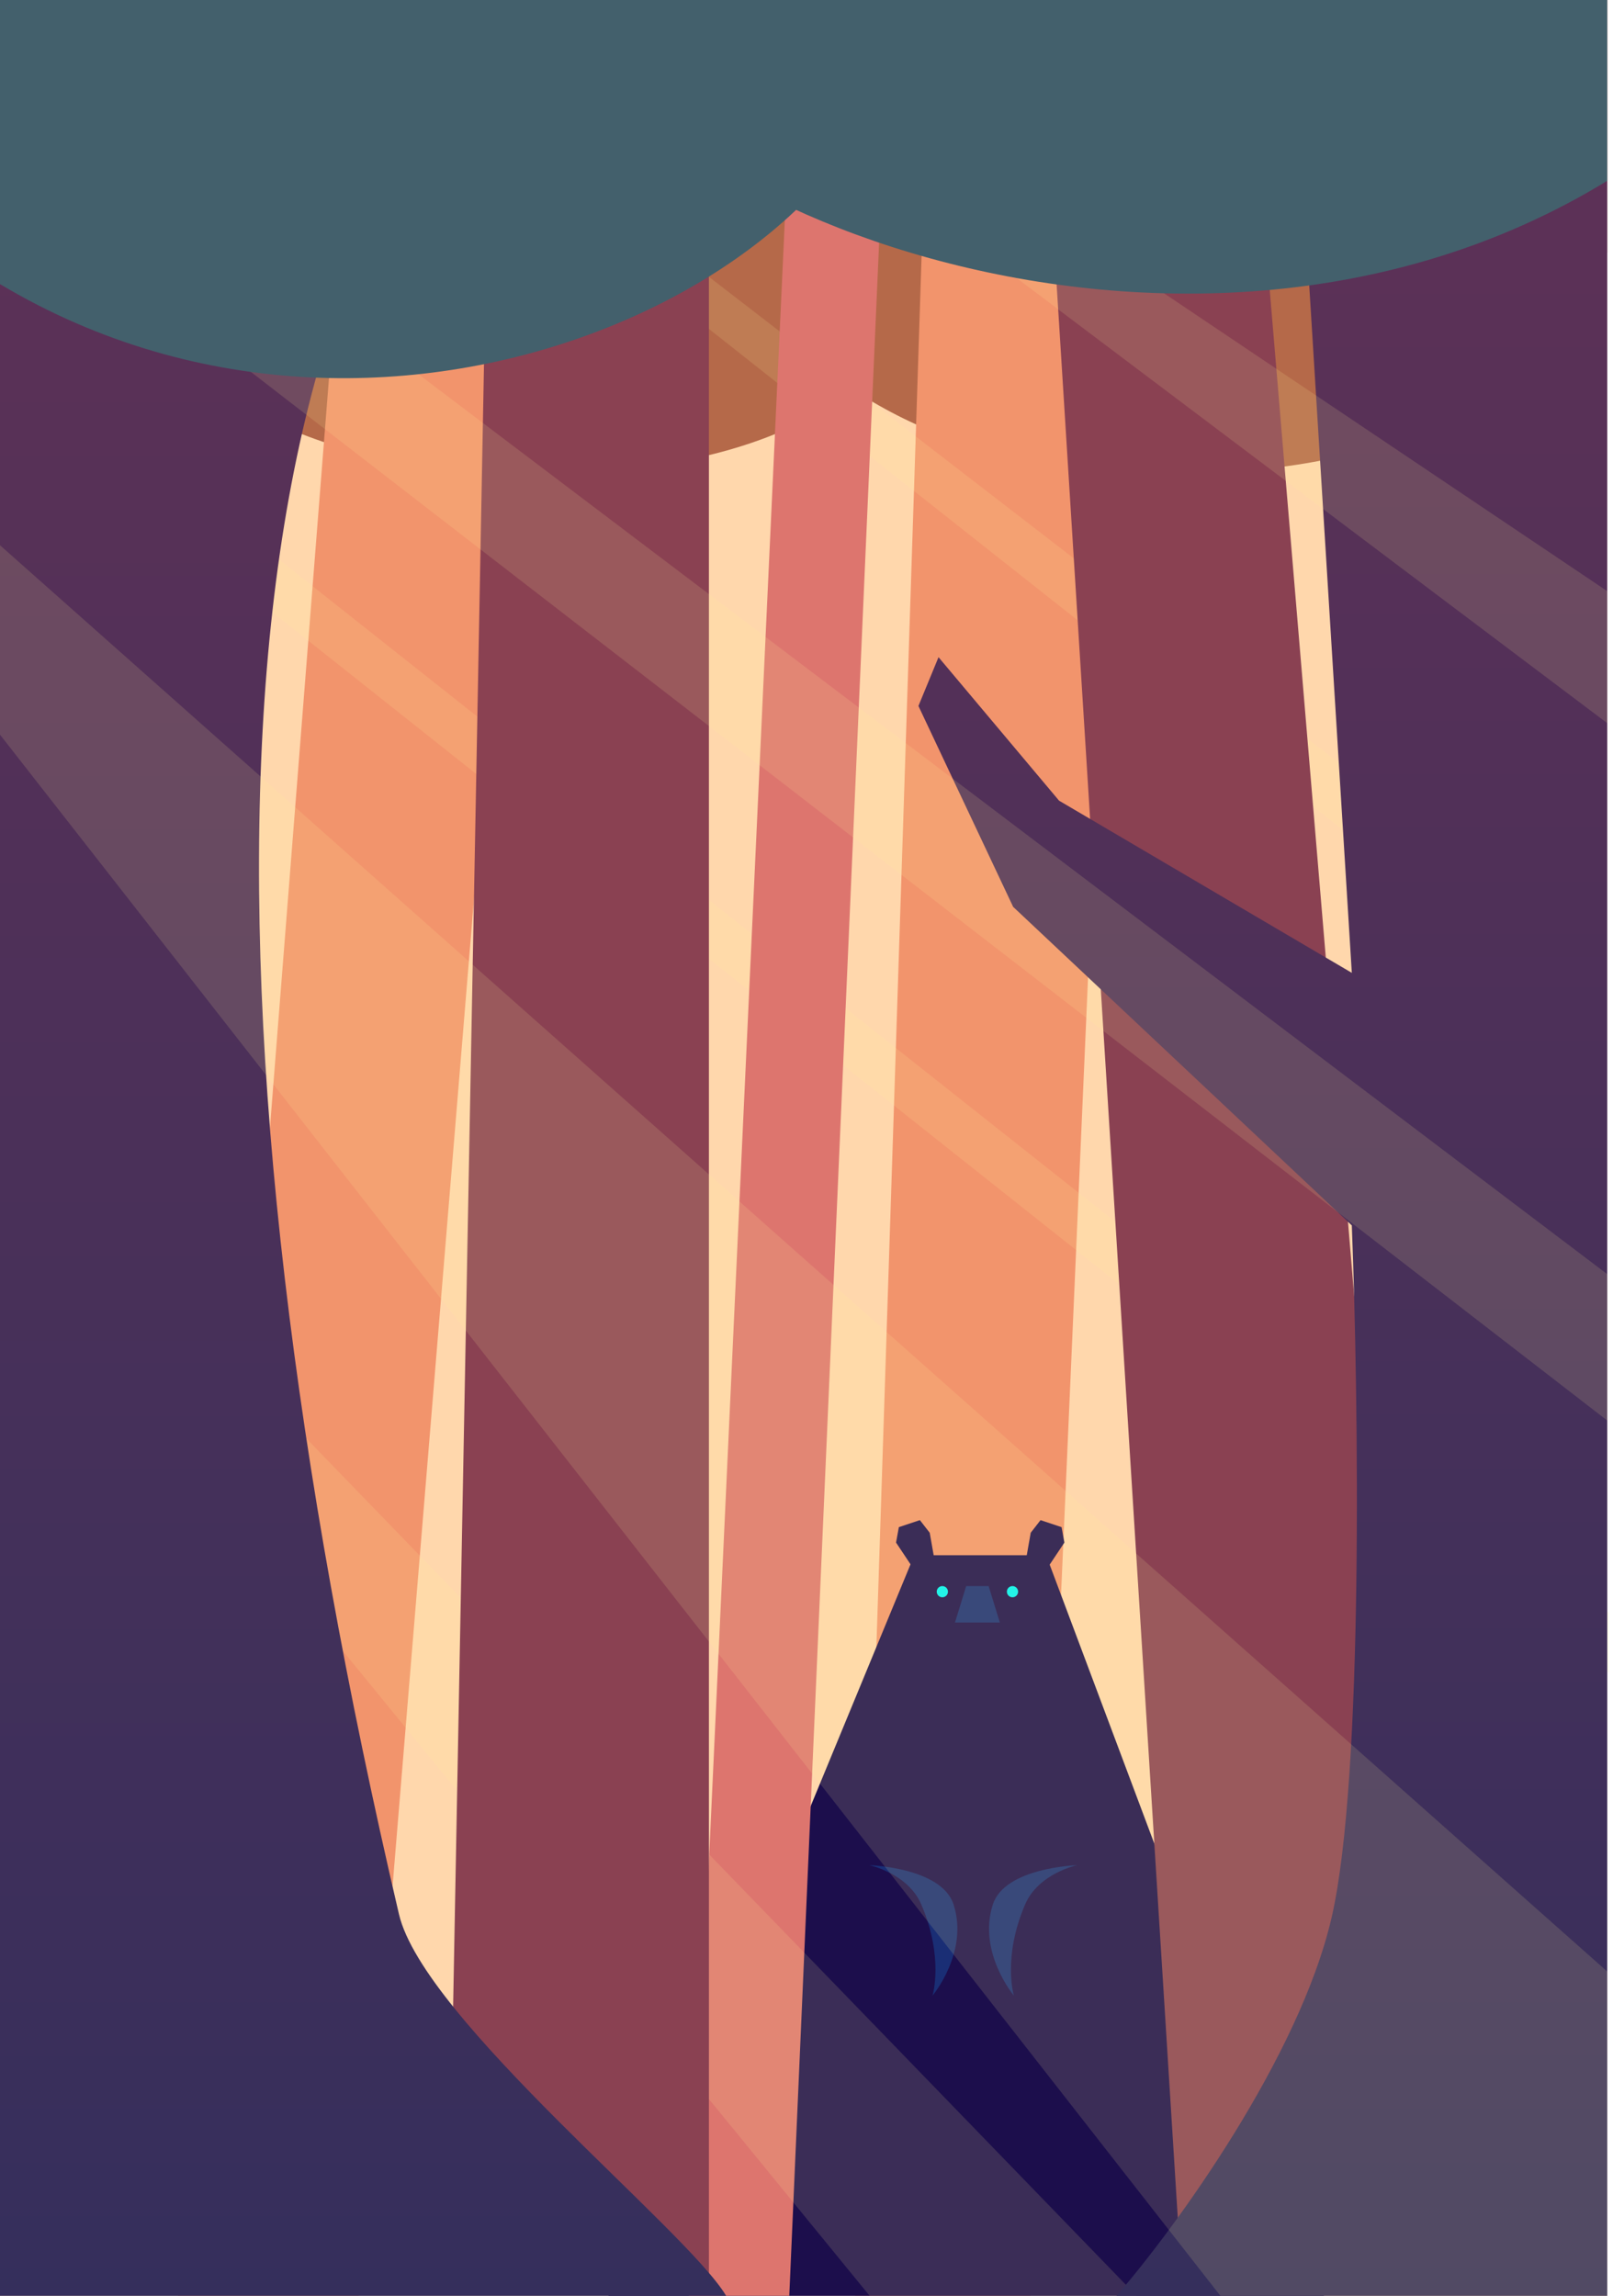 <svg width="281" height="400" viewBox="0 0 281 400" fill="none" xmlns="http://www.w3.org/2000/svg">
<rect width="280" height="400" fill="#FFD7AC"/>
<path d="M280 0V44C268.5 64 252 82.5 204 82.5C126.713 82.5 114.833 23.5 111 0H280Z" fill="#B56949"/>
<path d="M169 0V44C157.5 64 141 82.5 93 82.5C15.713 82.5 3.833 23.5 0 0H169Z" fill="#B56949"/>
<path d="M179.5 400H149L162 0H197L179.5 400Z" fill="#F2946C"/>
<path d="M159.277 270.963L106 400H230.638L182.249 270.963H159.277Z" fill="#1C0E4C"/>
<path d="M161.965 267.053L162.698 271.207L159.032 273.162L156.1 268.763L156.588 266.075L160.254 264.853L161.965 267.053Z" fill="#1C0E4C"/>
<path d="M179.561 267.053L178.828 271.207L182.494 273.162L185.426 268.763L184.937 266.075L181.272 264.853L179.561 267.053Z" fill="#1C0E4C"/>
<path d="M172.229 276.339H168.319L166.364 282.693H174.184L172.229 276.339Z" fill="#1A2E75"/>
<circle cx="176.384" cy="277.317" r="0.978" fill="#00F3F3"/>
<circle cx="164.165" cy="277.317" r="0.978" fill="#00F3F3"/>
<path d="M172.963 331.816C175.053 325.355 187.626 324.973 187.626 324.973C187.626 324.973 180.909 326.39 178.584 331.816C174.604 341.102 176.629 347.701 176.629 347.701C176.629 347.701 170.274 340.125 172.963 331.816Z" fill="#1A2E75"/>
<path d="M166.12 331.816C164.03 325.355 151.456 324.973 151.456 324.973C151.456 324.973 158.174 326.39 160.499 331.816C164.479 341.102 162.454 347.701 162.454 347.701C162.454 347.701 168.809 340.125 166.12 331.816Z" fill="#1A2E75"/>
<path d="M280 181L51 0H61L280 169V181Z" fill="#FFEF9C" fill-opacity="0.14"/>
<path d="M62.5 400H31L62.5 0H95.5L62.5 400Z" fill="#F2946C"/>
<path d="M280.319 291.5L0 69V59L280.319 281V291.5Z" fill="#FFEF9C" fill-opacity="0.14"/>
<path d="M137.5 400H120L138.5 0H155L137.5 400Z" fill="#DD756E"/>
<path d="M151.5 400L0 214.5V195.5L198 400H151.5Z" fill="#FFEF9C" fill-opacity="0.14"/>
<path d="M123.5 0.5H85.5L78 399.5H123.5V0.5Z" fill="#8A4152"/>
<path d="M217 0.5H181L206 399.5H250.5L217 0.5Z" fill="#8A4152"/>
<path d="M280 400H194.5C204.667 388.333 226.4 358.4 232 334C237.6 309.6 236.667 243.5 235.5 213.5L176.5 158L160 123L163.5 114.5L184.5 139.5L235.5 169.5L225 0H280V400Z" fill="url(#paint0_linear)"/>
<path d="M92.5 0.5H0V400H126.5C119.667 388.5 73.795 351.855 69.5 333.5C33 177.5 35 50.5 92.5 0.5Z" fill="url(#paint1_linear)"/>
<path d="M212.602 400L0 128V95L280 343.5V400H212.602Z" fill="#FFEF9C" fill-opacity="0.14"/>
<path d="M280 247.5L0 31V10L280 222V247.5Z" fill="#FFEF9C" fill-opacity="0.14"/>
<path d="M280 126L113.5 0.5H127.5L280 103V126Z" fill="#FFEF9C" fill-opacity="0.14"/>
<path d="M0 49.5V0H157C157 46 69.5 91 0 49.5Z" fill="#43606C"/>
<path d="M280 31.5V0H101C101 31.5 204 78 280 31.5Z" fill="#43606C"/>
<defs>
<linearGradient id="paint0_linear" x1="220" y1="0" x2="220" y2="400" gradientUnits="userSpaceOnUse">
<stop stop-color="#603156"/>
<stop offset="1" stop-color="#352F5C"/>
</linearGradient>
<linearGradient id="paint1_linear" x1="63.25" y1="0.5" x2="63.25" y2="400" gradientUnits="userSpaceOnUse">
<stop stop-color="#603156"/>
<stop offset="1" stop-color="#352F5C"/>
</linearGradient>
</defs>
</svg>
